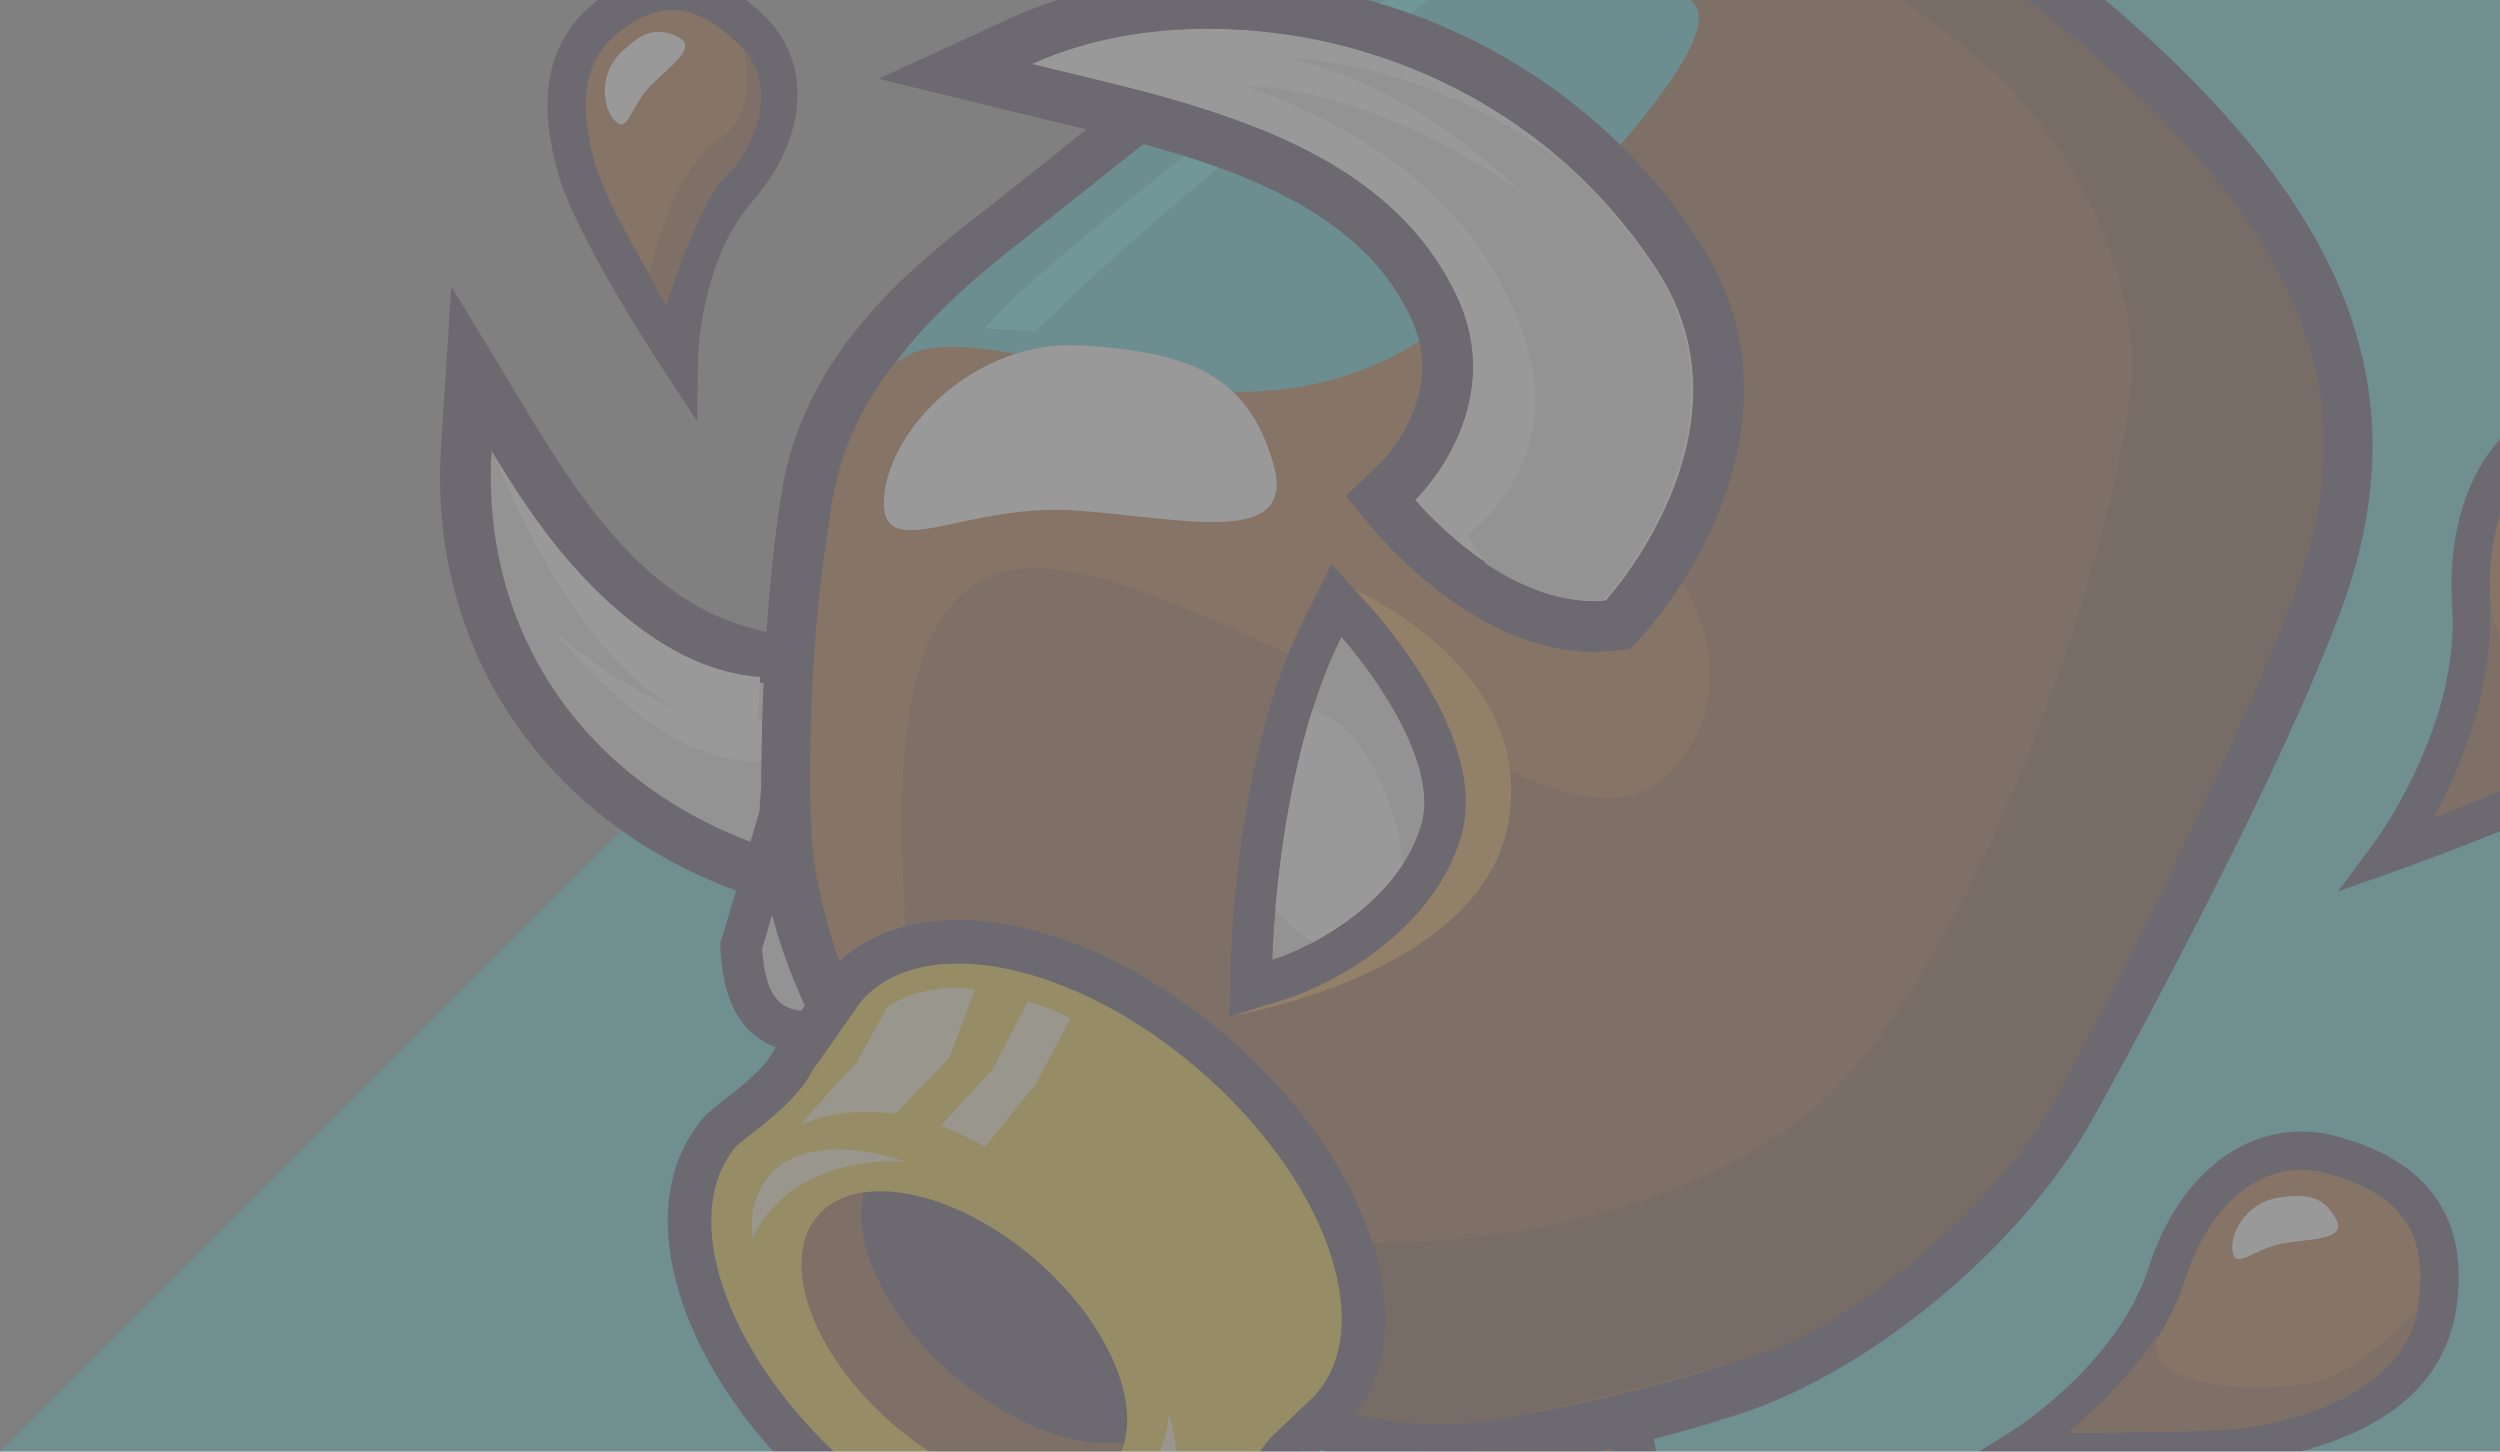 <svg width="124" height="72" viewBox="0 0 124 72" fill="none" xmlns="http://www.w3.org/2000/svg">
<rect x="0" y="0" width="124" height="72" fill="#808080" stroke="none"/>
<g opacity="0.2" clip-path="url(#clip0)">
<path d="M76 -4L164 -4V76L-4 76L76 -4Z" fill="#2DCBD8"/>
<path d="M122.577 30.039C123.002 36.3 118.578 42.283 118.578 42.283C118.578 42.283 129.073 38.573 132.658 35.877C136.243 33.18 138.688 29.949 137.47 25.609C136.219 21.151 133.211 19.838 128.911 20.284C124.61 20.73 122.22 24.787 122.577 30.039Z" fill="#9E4B05"/>
<path fill-rule="evenodd" clip-rule="evenodd" d="M118.894 43.179L118.578 42.283C118.894 43.179 118.895 43.179 118.895 43.179L118.926 43.168C118.947 43.16 118.977 43.15 119.017 43.136C119.096 43.107 119.212 43.066 119.36 43.012C119.657 42.904 120.084 42.747 120.607 42.551C121.654 42.159 123.087 41.607 124.635 40.97C127.689 39.713 131.323 38.07 133.229 36.636C135.072 35.25 136.702 33.67 137.702 31.81C138.72 29.916 139.063 27.771 138.385 25.353C137.71 22.949 136.521 21.267 134.807 20.284C133.119 19.315 131.065 19.106 128.813 19.339C126.355 19.594 124.43 20.894 123.194 22.852C121.971 24.788 121.44 27.328 121.629 30.104C121.826 33.007 120.896 35.899 119.874 38.111C119.367 39.208 118.847 40.117 118.455 40.75C118.259 41.066 118.096 41.313 117.983 41.478C117.926 41.56 117.882 41.623 117.854 41.663C117.839 41.684 117.828 41.698 117.822 41.708C117.818 41.712 117.816 41.715 117.815 41.717L117.814 41.718L117.814 41.719L117.814 41.719L115.969 44.213L118.894 43.179ZM120.834 40.433C121.082 39.976 121.342 39.465 121.599 38.908C122.683 36.563 123.753 33.333 123.525 29.975C123.356 27.498 123.842 25.384 124.8 23.867C125.745 22.372 127.165 21.42 129.009 21.229C131.057 21.017 132.657 21.241 133.861 21.932C135.039 22.608 135.979 23.812 136.555 25.866C137.094 27.788 136.825 29.428 136.028 30.91C135.214 32.424 133.829 33.807 132.087 35.118C130.407 36.381 127.002 37.941 123.912 39.213C122.79 39.675 121.728 40.091 120.834 40.433Z" fill="#1F1135"/>
<path d="M130.222 36.456C128.514 37.502 120.693 40.574 120.693 40.574C120.693 40.574 123.731 35.496 123.509 30.039C124.802 35.831 129.592 35.283 132.14 33.706C134.688 32.129 136.827 26.985 136.827 26.985C137.479 30.34 134.716 33.705 130.222 36.456Z" fill="#783303"/>
<path d="M36.581 9.388C33.735 12.65 33.669 17.78 33.669 17.78C33.669 17.78 29.453 11.365 28.609 8.389C27.766 5.413 27.771 2.618 30.25 0.743C32.797 -1.183 34.996 -0.65 37.172 1.389C39.348 3.428 38.968 6.653 36.581 9.388Z" fill="#9E4B05"/>
<path fill-rule="evenodd" clip-rule="evenodd" d="M32.875 18.302L33.669 17.78C32.875 18.302 32.875 18.302 32.875 18.302L32.862 18.282C32.854 18.269 32.841 18.25 32.825 18.226C32.794 18.177 32.747 18.105 32.688 18.014C32.569 17.83 32.4 17.565 32.194 17.238C31.781 16.584 31.223 15.68 30.636 14.681C29.487 12.723 28.156 10.272 27.695 8.647C27.256 7.099 27.009 5.504 27.245 4.005C27.487 2.469 28.232 1.078 29.677 -0.015C31.095 -1.088 32.526 -1.551 33.972 -1.364C35.389 -1.18 36.66 -0.394 37.822 0.695C39.135 1.926 39.679 3.534 39.534 5.209C39.391 6.859 38.589 8.532 37.297 10.013C36.024 11.472 35.342 13.393 34.986 15.011C34.81 15.811 34.718 16.515 34.67 17.017C34.646 17.268 34.633 17.467 34.626 17.601C34.623 17.668 34.621 17.718 34.62 17.751C34.62 17.767 34.619 17.779 34.619 17.786L34.619 17.792L34.619 17.793L34.619 17.793L34.619 17.793L34.619 17.793L34.579 20.895L32.875 18.302ZM33.046 15.007C33.072 14.875 33.1 14.74 33.13 14.602C33.518 12.84 34.293 10.565 35.865 8.763C36.96 7.509 37.541 6.201 37.641 5.045C37.739 3.915 37.385 2.89 36.523 2.082C35.509 1.132 34.592 0.633 33.728 0.521C32.895 0.413 31.952 0.647 30.823 1.5C29.789 2.282 29.291 3.226 29.122 4.3C28.947 5.411 29.119 6.702 29.523 8.129C29.907 9.481 31.106 11.726 32.275 13.719C32.541 14.173 32.802 14.607 33.046 15.007Z" fill="#1F1135"/>
<path d="M35.856 8.92C34.667 10.095 33.051 15.137 33.051 15.137C33.051 15.137 32.52 14.341 32.217 13.697C32.444 12.218 33.677 8.183 35.705 6.873C37.788 5.527 36.842 2.361 36.842 2.361C38.41 4.065 37.862 6.938 35.856 8.92Z" fill="#783303"/>
<g style="mix-blend-mode:soft-light">
<path d="M33.579 1.807C34.672 2.315 33.318 3.201 32.293 4.226C31.268 5.251 31.157 6.647 30.515 6.005C29.872 5.362 29.714 3.698 30.739 2.673C31.764 1.648 32.486 1.3 33.579 1.807Z" fill="white"/>
</g>
<path d="M55.577 33.285C55.577 33.285 52.752 44.448 43.795 43.349C30.326 41.698 23.74 32.304 24.38 22.357C28.594 29.319 33.072 34.216 41.201 34.16C47.2 34.12 48.517 28.343 48.517 28.343C48.517 28.343 56.331 30.181 55.577 33.285Z" fill="#DFDFDF"/>
<path fill-rule="evenodd" clip-rule="evenodd" d="M58.014 33.902L55.577 33.285C56.05 31.338 53.15 29.889 50.924 29.079C49.602 28.599 48.517 28.343 48.517 28.343C49.093 25.896 49.093 25.896 49.094 25.896L49.098 25.897L49.106 25.899C49.112 25.901 49.121 25.903 49.131 25.905C49.151 25.91 49.178 25.917 49.212 25.925C49.281 25.942 49.377 25.967 49.496 25.998C49.734 26.061 50.067 26.154 50.462 26.275C51.244 26.515 52.309 26.878 53.373 27.363C54.398 27.83 55.611 28.494 56.544 29.401C57.488 30.318 58.506 31.878 58.02 33.879L58.017 33.891L58.014 33.902ZM27.064 26.394C30.607 31.136 34.756 34.205 41.201 34.161C47.2 34.12 48.517 28.343 48.517 28.343L49.093 25.896L46.628 25.316L46.069 27.767C46.069 27.768 46.069 27.769 46.069 27.77C46.065 27.784 46.056 27.817 46.042 27.865C46.013 27.961 45.961 28.117 45.883 28.312C45.725 28.707 45.47 29.227 45.092 29.735C44.376 30.697 43.23 31.633 41.184 31.646C37.695 31.67 35.095 30.654 32.874 28.912C30.576 27.11 28.592 24.46 26.531 21.055L22.386 14.206L21.871 22.196C21.512 27.779 23.183 33.27 26.886 37.599C30.597 41.936 36.216 44.953 43.489 45.845C49.274 46.554 53.016 43.207 55.116 40.155C56.169 38.624 56.884 37.079 57.335 35.932C57.562 35.354 57.727 34.865 57.838 34.513C57.893 34.336 57.934 34.194 57.964 34.09C57.978 34.038 57.989 33.996 57.998 33.965C58.002 33.949 58.005 33.936 58.008 33.925L58.012 33.911L58.013 33.906L58.014 33.904C58.014 33.903 58.014 33.902 55.577 33.285C55.577 33.285 52.752 44.448 43.795 43.349C32.645 41.982 26.212 35.309 24.691 27.41C24.374 25.766 24.27 24.07 24.38 22.357C25.254 23.8 26.138 25.154 27.064 26.394Z" fill="#1F1135"/>
<path d="M24.643 22.798C24.643 22.798 29.34 35.984 37.518 36.511L37.707 33.574C30.219 33.092 24.643 22.798 24.643 22.798Z" fill="white"/>
<path d="M27.381 31.145C27.381 31.145 33.209 38.943 38.777 37.618L38.304 35.628C33.206 36.841 27.381 31.145 27.381 31.145Z" fill="white"/>
<path d="M37.799 47.064L39.066 42.78L39.176 42.983C39.385 45.775 40.422 50.106 40.422 50.106C38.371 50.378 37.931 48.921 37.799 47.064Z" fill="#DFDFDF"/>
<path fill-rule="evenodd" clip-rule="evenodd" d="M38.501 37.434L35.72 46.838L35.746 47.21C35.813 48.146 35.968 49.48 36.69 50.541C37.092 51.132 37.665 51.634 38.428 51.927C39.164 52.209 39.941 52.245 40.693 52.145L42.953 51.844L42.422 49.626L42.42 49.617L42.412 49.583C42.405 49.553 42.394 49.508 42.38 49.448C42.353 49.329 42.313 49.155 42.264 48.936C42.166 48.498 42.033 47.886 41.895 47.189C41.612 45.771 41.322 44.093 41.227 42.83L41.194 42.389L38.501 37.434ZM39.986 48.129C40.225 49.285 40.421 50.105 40.421 50.105C38.371 50.378 37.931 48.921 37.798 47.063L39.065 42.78L39.176 42.983C39.264 44.169 39.502 45.633 39.747 46.924C39.778 47.09 39.81 47.252 39.841 47.411C39.887 47.643 39.932 47.867 39.976 48.08C39.979 48.096 39.983 48.112 39.986 48.129Z" fill="#1F1135"/>
<path fill-rule="evenodd" clip-rule="evenodd" d="M57.396 76.882C61.314 84.162 70.211 88.197 77.427 79.622C84.374 71.366 76.928 65.249 65.558 60.478L56.209 67.995C55.815 68.885 55.737 73.799 57.396 76.882ZM60.211 75.322C62.539 79.947 69.764 82.798 73.248 76.299C75.866 71.416 69.422 67.287 63.275 67.287L59.706 69.751C59.433 70.322 59.228 73.371 60.211 75.322Z" fill="#9E4B05"/>
<path fill-rule="evenodd" clip-rule="evenodd" d="M65.208 57.993L54.449 66.644L54.237 67.123C54.075 67.491 53.996 67.884 53.951 68.161C53.9 68.478 53.864 68.831 53.843 69.2C53.8 69.941 53.807 70.835 53.884 71.788C54.033 73.649 54.466 75.986 55.498 77.903C57.672 81.945 61.324 85.275 65.683 86.296C70.208 87.356 75.028 85.82 79.076 81.009C81.011 78.709 82.119 76.35 82.254 73.939C82.391 71.502 81.516 69.32 80.074 67.434C77.287 63.79 72.109 60.889 66.392 58.49L65.208 57.993ZM65.558 60.478C76.928 65.249 84.374 71.366 77.427 79.622C70.211 88.197 61.314 84.162 57.396 76.882C55.736 73.799 55.815 68.885 56.209 67.995L65.558 60.478ZM66.696 77.864C64.857 77.516 63.014 76.097 62.136 74.353C61.845 73.775 61.674 72.881 61.642 71.944C61.63 71.598 61.638 71.283 61.657 71.023L63.921 69.46C66.357 69.592 68.717 70.456 70.201 71.645C70.997 72.281 71.43 72.919 71.599 73.468C71.751 73.959 71.747 74.538 71.349 75.281C70.66 76.564 69.869 77.245 69.14 77.593C68.405 77.944 67.577 78.03 66.696 77.864ZM63.275 67.287C69.422 67.287 75.866 71.416 73.248 76.299C69.764 82.798 62.539 79.947 60.211 75.322C59.228 73.371 59.433 70.322 59.706 69.751L63.275 67.287ZM61.727 70.482C61.727 70.482 61.725 70.487 61.723 70.497C61.726 70.488 61.727 70.483 61.727 70.482Z" fill="#1F1135"/>
<path d="M76.369 70.153C76.369 70.153 74.76 66.024 70.849 65.492C68.567 65.182 67.616 65.731 67.616 65.731L68.419 66.862C73.144 65.936 76.369 70.153 76.369 70.153Z" fill="#DA800A"/>
<path d="M101.559 54.282C98.259 60.199 91.264 65.794 85.669 67.653C80.074 69.513 75.018 70.243 75.018 70.243L75.004 70.189C68.806 71.341 59.91 68.196 52.171 61.53C43.724 54.254 39.221 44.994 40.403 38.557L40.304 38.547C40.304 38.547 40.286 30.981 41.288 24.811C42.289 18.641 47.211 14.932 50.958 12.008C54.704 9.083 71.373 -4.479 71.373 -4.479C77.395 -10.745 91.473 -7.795 103.19 2.298C114.811 12.308 117.083 20.35 113.694 29.471C110.305 38.593 101.559 54.282 101.559 54.282Z" fill="#783303"/>
<path fill-rule="evenodd" clip-rule="evenodd" d="M103.784 55.522L103.784 55.522C101.944 58.821 99.139 61.932 96.1 64.45C93.067 66.963 89.647 69.015 86.472 70.07C83.558 71.038 80.798 71.709 78.772 72.137C77.757 72.352 76.919 72.507 76.332 72.609C76.037 72.66 75.805 72.698 75.644 72.724C75.564 72.737 75.501 72.746 75.457 72.753C75.435 72.756 75.418 72.759 75.405 72.761L75.383 72.764L75.383 72.764C75.383 72.764 75.383 72.764 75.375 72.71C75.375 72.71 75.375 72.71 75.374 72.71L75.382 72.764L73.093 73.095L73.059 72.956C66.154 73.222 57.684 69.64 50.508 63.459C46.06 59.628 42.602 55.235 40.402 50.876C38.395 46.9 37.345 42.765 37.758 39.045L37.757 38.552L37.822 38.552C37.822 38.552 37.822 38.552 37.822 38.552C37.757 38.552 37.757 38.552 37.757 38.552L37.757 38.525C37.757 38.508 37.757 38.485 37.757 38.455C37.757 38.394 37.758 38.306 37.758 38.192C37.76 37.965 37.763 37.636 37.77 37.223C37.785 36.399 37.814 35.236 37.876 33.877C37.998 31.174 38.25 27.628 38.774 24.402C39.916 17.368 45.365 13.129 48.966 10.329C49.111 10.217 49.252 10.107 49.39 9.999C51.241 8.555 56.322 4.451 60.967 0.688C63.283 -1.19 65.483 -2.976 67.104 -4.292C67.914 -4.951 68.58 -5.492 69.043 -5.868C69.274 -6.056 69.455 -6.203 69.578 -6.303L69.652 -6.363C73.544 -10.304 79.597 -11.006 85.674 -9.718C91.9 -8.398 98.727 -4.908 104.852 0.367C110.823 5.51 114.658 10.366 116.465 15.348C118.308 20.427 117.943 25.35 116.082 30.358C114.329 35.076 111.231 41.399 108.62 46.464C107.305 49.014 106.098 51.276 105.219 52.9C104.779 53.712 104.422 54.366 104.173 54.817C104.049 55.043 103.952 55.218 103.886 55.337C103.853 55.397 103.828 55.443 103.811 55.474L103.784 55.522C103.784 55.522 103.784 55.522 101.571 54.288L103.784 55.522ZM71.373 -4.48C71.373 -4.48 54.704 9.082 50.958 12.007C50.871 12.075 50.783 12.143 50.694 12.212C46.984 15.105 42.266 18.784 41.288 24.81C40.305 30.864 40.304 38.262 40.305 38.538C40.305 38.543 40.305 38.546 40.305 38.546L40.403 38.556C40.299 39.123 40.239 39.712 40.222 40.32C40.045 46.609 44.468 54.895 52.171 61.529C59.91 68.196 68.807 71.341 75.004 70.188L75.018 70.243C75.018 70.243 80.074 69.512 85.669 67.653C91.264 65.793 98.259 60.198 101.559 54.282C101.559 54.282 110.305 38.593 113.694 29.471C117.083 20.349 114.811 12.307 103.19 2.297C91.473 -7.795 77.395 -10.745 71.373 -4.48Z" fill="#1F1135"/>
<path d="M101.932 54.399C98.633 60.316 89.948 66.469 85.669 67.653L75.018 70.243L75.004 70.189C68.806 71.341 59.91 68.196 52.171 61.53C43.724 54.254 39.221 44.994 40.403 38.557L40.304 38.547C40.304 38.547 40.286 30.981 41.288 24.811C42.289 18.641 47.211 14.932 50.958 12.008C54.704 9.083 71.373 -4.479 71.373 -4.479C77.395 -10.745 91.473 -7.795 103.19 2.298C114.811 12.308 117.083 20.35 113.694 29.471C110.305 38.593 101.932 54.399 101.932 54.399Z" fill="#783303"/>
<path d="M84.009 36.691C79.977 44.047 72.51 35.761 58.701 30.112C44.893 24.464 41.606 30.876 42.104 24.021C42.759 15.005 55.32 7.853 63.366 13.28C76.643 19.576 88.041 29.335 84.009 36.691Z" fill="#9E4B05"/>
<path d="M44.904 46.432C44.77 41.051 43.081 25.569 53.807 28.552C47.867 25.003 42.661 23.412 41.537 27.489C40.754 30.332 41.093 39.786 42.063 44.775C42.684 47.973 43.545 46.345 44.904 46.432Z" fill="#9E4B05"/>
<path d="M61.197 50.364C61.197 50.364 62.717 41.509 62.976 37.486C63.234 33.462 66.083 28.733 66.083 28.733C66.083 28.733 76.316 32.613 74.801 40.868C73.431 48.338 61.197 50.364 61.197 50.364Z" fill="#DA800A"/>
<path fill-rule="evenodd" clip-rule="evenodd" d="M85.714 67.612C89.993 66.428 98.678 60.274 101.978 54.357C101.978 54.357 110.35 38.551 113.739 29.43C117.128 20.308 114.856 12.266 103.235 2.256C91.518 -7.836 77.44 -10.787 71.418 -4.521C71.418 -4.521 54.75 9.041 51.003 11.966C50.811 12.116 50.617 12.266 50.42 12.419C46.78 15.245 42.453 18.604 41.333 24.769C40.747 28 40.215 32.044 40.175 38.484C40.117 47.816 43.769 54.212 52.216 61.488C59.956 68.154 68.852 71.299 75.05 70.147L75.063 70.202L85.714 67.612ZM86.402 66.557C90.562 65.405 99.008 59.417 102.216 53.659C102.216 53.659 110.358 38.28 113.653 29.404C116.949 20.529 114.74 12.704 103.441 2.964C92.048 -6.855 78.36 -9.725 72.505 -3.629C72.505 -3.629 56.296 9.569 52.653 12.414C52.569 12.48 52.483 12.547 52.397 12.614C48.789 15.429 44.202 19.009 43.25 24.873C42.276 30.876 42.294 38.238 42.294 38.238L42.389 38.248C41.24 44.511 45.618 53.521 53.831 60.6C61.355 67.086 70.006 70.146 76.032 69.024L76.045 69.078L86.402 66.557Z" fill="#9E4B05"/>
<path fill-rule="evenodd" clip-rule="evenodd" d="M86.949 67.282C91.235 66.097 98.744 60.33 102.049 54.403C102.049 54.403 110.434 38.572 113.829 29.436C117.223 20.3 114.947 12.245 103.308 2.22C93.578 -6.161 82.224 -9.625 75.189 -6.988C81.711 -7.2 90.47 -3.625 98.277 3.02C109.587 12.647 111.975 20.17 109.026 28.525C106.078 36.88 96.671 49.464 96.671 49.464C93.714 54.85 86.397 60.572 82.373 61.542C77.949 62.608 72.398 63.585 71.931 63.532C66.087 64.415 56.444 64.799 48.912 58.388C48.887 58.367 48.862 58.346 48.837 58.324C49.877 59.429 51.002 60.508 52.208 61.546C59.959 68.223 67.566 71.94 75.166 70.242C81.357 68.859 82.725 68.472 85.101 67.801C85.642 67.648 86.235 67.48 86.949 67.282Z" fill="#532200"/>
<path d="M59.469 53.053C65.71 58.428 68.317 65.631 65.294 69.141C62.27 72.652 54.761 71.14 48.52 65.765C42.28 60.39 39.672 53.187 42.696 49.676C45.719 46.166 53.229 47.678 59.469 53.053Z" fill="#F1BC01"/>
<path d="M59.469 53.054C65.71 58.429 68.317 65.632 65.294 69.142C65.288 69.149 65.282 69.156 65.277 69.162L63.08 71.271C62.994 71.353 62.914 71.443 62.842 71.537C61.288 73.575 60.105 75.338 58.898 76.549C55.733 79.724 48.444 78.155 42.362 72.916C36.279 67.676 33.648 60.7 36.319 57.1C36.539 56.594 39.154 55.139 40.187 53.277C40.244 53.174 40.304 53.072 40.372 52.975L42.696 49.677C45.72 46.167 53.229 47.679 59.469 53.054Z" fill="#F1BC01"/>
<path d="M88.846 55.866C98.491 49.193 106.263 22.756 105.74 17.318C105.216 11.88 102.425 6.895 98.826 3.442C102.702 2.6 113.928 18.173 113.928 18.173L110.307 30.333L93.823 58.261L70.506 66.843L66.296 61.84C68.037 61.369 79.201 62.539 88.846 55.866Z" fill="#532200"/>
<path d="M57.138 18.939C49.44 17.25 45.997 16.457 44.361 18.116C46.088 15.586 49.044 13.241 50.651 11.967L50.711 11.919L69.255 -2.832C74.175 -3.225 80.39 -1.962 83.761 -0.042C87.131 1.878 72.267 15.436 72.267 15.436C72.267 15.436 67 21.102 57.138 18.939Z" fill="#1FC7D4"/>
<path d="M51.366 16.438C58.601 9.206 72.378 -1.274 73.742 -2.103C73.046 -2.148 71.871 -2.151 71.336 -2.04C65.715 2.439 51.825 12.7 48.865 16.277L51.366 16.438Z" fill="#3AF3F8"/>
<path d="M59.47 53.055C65.71 58.43 68.318 65.633 65.294 69.143C62.271 72.653 54.761 71.142 48.521 65.767C42.28 60.392 39.673 53.189 42.696 49.678C45.72 46.168 53.229 47.68 59.47 53.055Z" fill="#F1BC01"/>
<path fill-rule="evenodd" clip-rule="evenodd" d="M67.514 61.2C68.668 64.385 68.743 67.843 66.63 70.296C64.518 72.748 61.087 73.186 57.766 72.517C54.382 71.836 50.676 69.952 47.37 67.104C44.063 64.256 41.651 60.87 40.476 57.625C39.323 54.439 39.248 50.981 41.36 48.529C43.472 46.077 46.903 45.639 50.224 46.307C53.608 46.988 57.314 48.872 60.62 51.72C63.927 54.568 66.339 57.954 67.514 61.2ZM65.294 69.145C68.318 65.634 65.71 58.431 59.47 53.056C53.229 47.681 45.719 46.169 42.696 49.68C39.672 53.19 42.28 60.393 48.521 65.768C54.761 71.143 62.271 72.655 65.294 69.145Z" fill="#1F1135"/>
<path d="M59.469 53.055C65.71 58.43 68.317 65.633 65.294 69.143C65.288 69.15 65.282 69.156 65.277 69.163L63.08 71.272C62.994 71.355 62.914 71.444 62.842 71.538C61.288 73.576 60.105 75.339 58.898 76.55C55.733 79.725 48.444 78.156 42.362 72.917C36.279 67.677 33.648 60.701 36.319 57.101C36.539 56.595 39.154 55.141 40.187 53.278C40.244 53.175 40.304 53.073 40.372 52.976L42.696 49.678C45.72 46.168 53.229 47.68 59.469 53.055Z" fill="#F1BC01"/>
<path fill-rule="evenodd" clip-rule="evenodd" d="M66.927 70.55C66.919 70.56 66.91 70.57 66.903 70.579L66.839 70.651L64.573 72.827C64.565 72.835 64.56 72.841 64.556 72.846C64.183 73.335 63.814 73.834 63.449 74.328C62.418 75.722 61.415 77.078 60.425 78.072C58.095 80.409 54.574 80.717 51.265 79.995C47.879 79.256 44.22 77.362 40.955 74.55C37.691 71.738 35.276 68.4 34.043 65.161C32.855 62.039 32.628 58.566 34.507 55.928C34.698 55.62 34.916 55.408 35.001 55.325L35.004 55.322C35.171 55.161 35.356 55.006 35.514 54.878C35.658 54.761 35.819 54.635 35.975 54.513C35.996 54.497 36.017 54.48 36.038 54.464C36.219 54.322 36.401 54.178 36.587 54.027C37.382 53.38 38.003 52.773 38.302 52.233C38.372 52.108 38.475 51.926 38.61 51.735L40.995 48.351L41.063 48.272C43.309 45.665 46.917 45.24 50.302 45.922C53.763 46.619 57.529 48.539 60.876 51.422C64.224 54.306 66.681 57.745 67.882 61.065C69.058 64.312 69.173 67.943 66.927 70.55ZM36.319 57.102C33.648 60.702 36.279 67.678 42.362 72.917C48.445 78.156 55.734 79.725 58.898 76.55C59.767 75.678 60.624 74.519 61.616 73.178C62.002 72.657 62.407 72.109 62.842 71.538C62.914 71.444 62.994 71.355 63.08 71.272L65.277 69.163C65.283 69.157 65.288 69.15 65.294 69.143C68.318 65.633 65.71 58.43 59.47 53.055C53.23 47.68 45.72 46.169 42.696 49.678L40.372 52.977C40.304 53.073 40.244 53.175 40.187 53.278C39.526 54.47 38.218 55.494 37.303 56.211C36.789 56.614 36.398 56.919 36.319 57.102Z" fill="#1F1135"/>
<path d="M47.939 49.034C45.639 48.798 44.023 49.928 44.023 49.928L42.417 52.822C41.421 53.771 39.674 55.812 39.674 55.812C40.393 55.484 41.435 55.179 42.85 55.148C46.038 55.079 48.852 56.899 48.852 56.899L51.364 53.781L53.103 50.512C52.436 50.124 50.239 49.269 47.939 49.034Z" fill="#FFF1C6"/>
<path fill-rule="evenodd" clip-rule="evenodd" d="M37.306 61.475C38.411 58.878 41.466 57.419 44.92 57.617C41.992 56.645 39.449 56.807 38.147 58.319C37.455 59.122 37.192 60.214 37.306 61.475ZM57.479 74.97C56.144 76.52 53.506 76.652 50.485 75.596C53.286 75.808 55.804 74.855 57.113 72.801C57.627 71.995 57.909 71.091 57.979 70.142C58.58 72.103 58.462 73.829 57.479 74.97Z" fill="#FFF1C6"/>
<path d="M51.346 48.975L48.465 48.789L47.081 52.467L44.077 55.604L46.293 56.238L49.228 53.042L51.346 48.975Z" fill="#F1BC01"/>
<path d="M51.355 62.475C55.367 65.93 57.043 70.56 55.099 72.816C53.156 75.073 48.328 74.101 44.317 70.646C40.306 67.191 38.629 62.56 40.573 60.304C42.516 58.048 47.344 59.02 51.355 62.475Z" fill="#1F1135"/>
<path fill-rule="evenodd" clip-rule="evenodd" d="M55.768 71.535C53.419 71.871 50.138 70.67 47.274 68.203C43.919 65.313 42.197 61.6 42.862 59.143C41.921 59.277 41.129 59.658 40.573 60.304C38.63 62.56 40.306 67.19 44.317 70.645C48.328 74.101 53.156 75.073 55.099 72.816C55.417 72.447 55.638 72.015 55.768 71.535Z" fill="#783303"/>
<path d="M79.653 29.789C79.653 29.789 87.382 21.359 82.201 13.393C74.409 1.413 59.539 -0.668 51.18 3.178C58.925 5.069 68.502 6.877 72.209 14.594C74.945 20.288 70.187 24.8 70.187 24.8C70.187 24.8 74.751 30.266 79.653 29.789Z" fill="white"/>
<path fill-rule="evenodd" clip-rule="evenodd" d="M81.506 31.488L79.653 29.788C76.635 30.082 73.745 28.123 71.969 26.574C71.676 26.317 71.412 26.072 71.184 25.85C70.551 25.235 70.187 24.8 70.187 24.8C68.258 26.411 68.258 26.412 68.258 26.412L68.26 26.414L68.262 26.417L68.268 26.424C68.273 26.43 68.279 26.436 68.286 26.445C68.299 26.461 68.318 26.482 68.341 26.509C68.386 26.561 68.449 26.633 68.529 26.721C68.688 26.896 68.914 27.138 69.198 27.423C69.765 27.99 70.581 28.745 71.58 29.489C73.482 30.906 76.493 32.622 79.896 32.291L80.855 32.198L81.506 31.488ZM55.858 4.317C62.434 5.997 69.224 8.38 72.209 14.594C74.945 20.288 70.187 24.8 70.187 24.8L68.258 26.411L66.745 24.6L68.447 22.985C68.447 22.985 68.447 22.985 68.447 22.985C68.449 22.983 68.452 22.98 68.456 22.977C68.471 22.961 68.501 22.93 68.543 22.885C68.627 22.794 68.758 22.647 68.913 22.45C69.227 22.052 69.619 21.478 69.941 20.78C70.57 19.413 70.899 17.672 69.943 15.682C68.45 12.575 65.734 10.531 62.212 9.009C59.111 7.669 55.65 6.838 52.185 6.006C51.651 5.878 51.117 5.75 50.584 5.62L43.575 3.908L50.129 0.893C59.541 -3.437 75.789 -1.076 84.308 12.021C87.521 16.96 86.653 22.012 85.193 25.539C84.461 27.308 83.553 28.774 82.836 29.794C82.475 30.307 82.156 30.716 81.921 31.003C81.803 31.146 81.707 31.26 81.636 31.341C81.6 31.382 81.572 31.415 81.55 31.439C81.539 31.451 81.529 31.462 81.522 31.47L81.513 31.48L81.509 31.484L81.507 31.486C81.507 31.487 81.506 31.488 79.653 29.788C79.653 29.788 87.383 21.359 82.201 13.392C75.737 3.454 64.401 0.329 55.953 1.747C54.218 2.039 52.605 2.522 51.18 3.177C51.696 3.303 52.219 3.429 52.748 3.555C53.769 3.8 54.811 4.05 55.858 4.317Z" fill="#1F1135"/>
<path fill-rule="evenodd" clip-rule="evenodd" d="M82.082 13.363C87.264 21.33 79.534 29.76 79.534 29.76C77.413 29.966 75.354 29.059 73.702 27.964C73.114 27.126 72.784 26.522 72.784 26.522C72.784 26.522 77.447 23.229 75.809 17.427C73.59 9.565 66.567 5.34 58.412 3.265C63.562 1.926 71.499 3.362 77.736 8.25C79.335 9.7 80.804 11.398 82.082 13.363Z" fill="#DFDFDF"/>
<path d="M75.453 9.547C75.453 9.547 67.663 1.262 57.996 2.542L58.83 4.56C66.488 2.854 75.453 9.547 75.453 9.547Z" fill="white"/>
<path d="M66.534 31.591C63.314 38.006 63.104 47.609 63.104 47.609C65.114 46.984 69.345 44.709 70.48 40.971C71.615 37.232 66.534 31.591 66.534 31.591Z" fill="#DFDFDF"/>
<path fill-rule="evenodd" clip-rule="evenodd" d="M61.047 47.564L63.104 47.609C63.668 47.433 64.407 47.128 65.204 46.696C67.245 45.591 69.663 43.659 70.48 40.97C71.21 38.564 69.366 35.37 67.958 33.399C67.179 32.308 66.534 31.591 66.534 31.591C68.062 30.214 68.063 30.215 68.063 30.215L68.066 30.218L68.071 30.224C68.075 30.228 68.08 30.234 68.087 30.241C68.1 30.256 68.117 30.276 68.139 30.301C68.183 30.351 68.244 30.422 68.32 30.512C68.472 30.691 68.683 30.947 68.931 31.265C69.425 31.896 70.076 32.788 70.696 33.819C71.309 34.84 71.929 36.058 72.312 37.336C72.691 38.595 72.895 40.096 72.448 41.568C71.71 43.998 70.014 45.828 68.373 47.089C66.725 48.355 64.946 49.191 63.714 49.573L60.984 50.422L61.047 47.564ZM65.615 33.704C65.89 32.975 66.195 32.265 66.534 31.591L68.062 30.214L66.046 27.976L64.695 30.668C62.935 34.174 62.039 38.44 61.574 41.716C61.338 43.376 61.207 44.826 61.134 45.864C61.098 46.384 61.076 46.802 61.063 47.094C61.057 47.239 61.053 47.353 61.05 47.433C61.049 47.472 61.048 47.504 61.048 47.525L61.047 47.551L61.047 47.563C61.047 47.563 61.047 47.564 63.104 47.609C63.104 47.609 63.123 46.746 63.236 45.366C63.46 42.624 64.056 37.837 65.615 33.704Z" fill="#1F1135"/>
<path fill-rule="evenodd" clip-rule="evenodd" d="M69.596 42.847C69.419 40.934 68.66 38.725 67.572 37.17C66.762 36.012 65.925 35.425 65.092 35.223C63.966 38.808 63.474 42.625 63.261 45.059C63.889 45.834 64.512 46.389 65.129 46.737C66.677 45.91 68.457 44.603 69.596 42.847Z" fill="white"/>
<g style="mix-blend-mode:soft-light">
<path d="M63.145 22.959C64.413 27.269 58.597 25.659 53.204 25.311C47.811 24.964 43.629 28.09 43.846 24.709C44.064 21.328 48.337 16.789 53.73 17.137C59.124 17.484 61.876 18.648 63.145 22.959Z" fill="white"/>
</g>
<path d="M107.482 63.154C105.815 68.354 100.316 71.77 100.316 71.77C100.316 71.77 109.993 72.141 113.758 71.112C117.523 70.083 120.538 68.256 120.947 64.356C121.367 60.349 119.357 58.321 115.736 57.3C112.115 56.28 108.88 58.793 107.482 63.154Z" fill="#9E4B05"/>
<path fill-rule="evenodd" clip-rule="evenodd" d="M100.28 72.72L100.316 71.77C100.28 72.72 100.28 72.72 100.28 72.72L100.309 72.721C100.328 72.722 100.356 72.723 100.393 72.724C100.466 72.726 100.573 72.73 100.711 72.734C100.986 72.742 101.382 72.753 101.869 72.762C102.842 72.781 104.179 72.796 105.637 72.777C108.507 72.742 111.99 72.581 114.009 72.029C115.952 71.498 117.797 70.738 119.223 69.538C120.677 68.315 121.66 66.662 121.892 64.455C122.121 62.271 121.696 60.495 120.601 59.117C119.525 57.764 117.903 56.924 115.994 56.386C113.887 55.792 111.874 56.234 110.216 57.441C108.58 58.633 107.322 60.541 106.577 62.864C105.813 65.247 104.149 67.27 102.619 68.724C101.861 69.444 101.153 70.008 100.635 70.392C100.377 70.584 100.167 70.729 100.024 70.826C99.953 70.874 99.898 70.91 99.862 70.933C99.845 70.944 99.832 70.953 99.823 70.958C99.819 70.96 99.817 70.962 99.815 70.963L99.815 70.963L99.814 70.964L99.814 70.964L99.814 70.964L97.179 72.601L100.28 72.72ZM103.067 70.879C103.342 70.643 103.632 70.383 103.928 70.101C105.565 68.546 107.484 66.261 108.387 63.444C109.04 61.406 110.099 59.877 111.335 58.977C112.55 58.093 113.965 57.789 115.479 58.215C117.191 58.698 118.384 59.383 119.113 60.3C119.824 61.193 120.193 62.434 120.002 64.257C119.824 65.951 119.096 67.161 117.999 68.084C116.874 69.031 115.33 69.698 113.508 70.196C111.762 70.673 108.524 70.841 105.614 70.877C104.696 70.889 103.826 70.887 103.067 70.879Z" fill="#1F1135"/>
<g style="mix-blend-mode:soft-light">
<path d="M115.836 60.409C116.447 61.494 114.776 61.421 113.298 61.662C111.821 61.904 110.886 63.008 110.734 62.082C110.583 61.155 111.454 59.664 112.932 59.422C114.41 59.181 115.225 59.324 115.836 60.409Z" fill="white"/>
</g>
<path d="M111.603 70.8C109.885 71.097 102.575 71.068 102.575 71.068C102.575 71.068 105.693 68.428 107.067 66.127C105.984 68.952 112.025 69.051 114.592 68.594C117.159 68.137 119.96 64.826 119.96 64.826C119.443 68.089 116.12 70.018 111.603 70.8Z" fill="#783303"/>
</g>
<defs>
<clipPath id="clip0">
<rect width="124" height="72" fill="white"/>
</clipPath>
</defs>
</svg>
